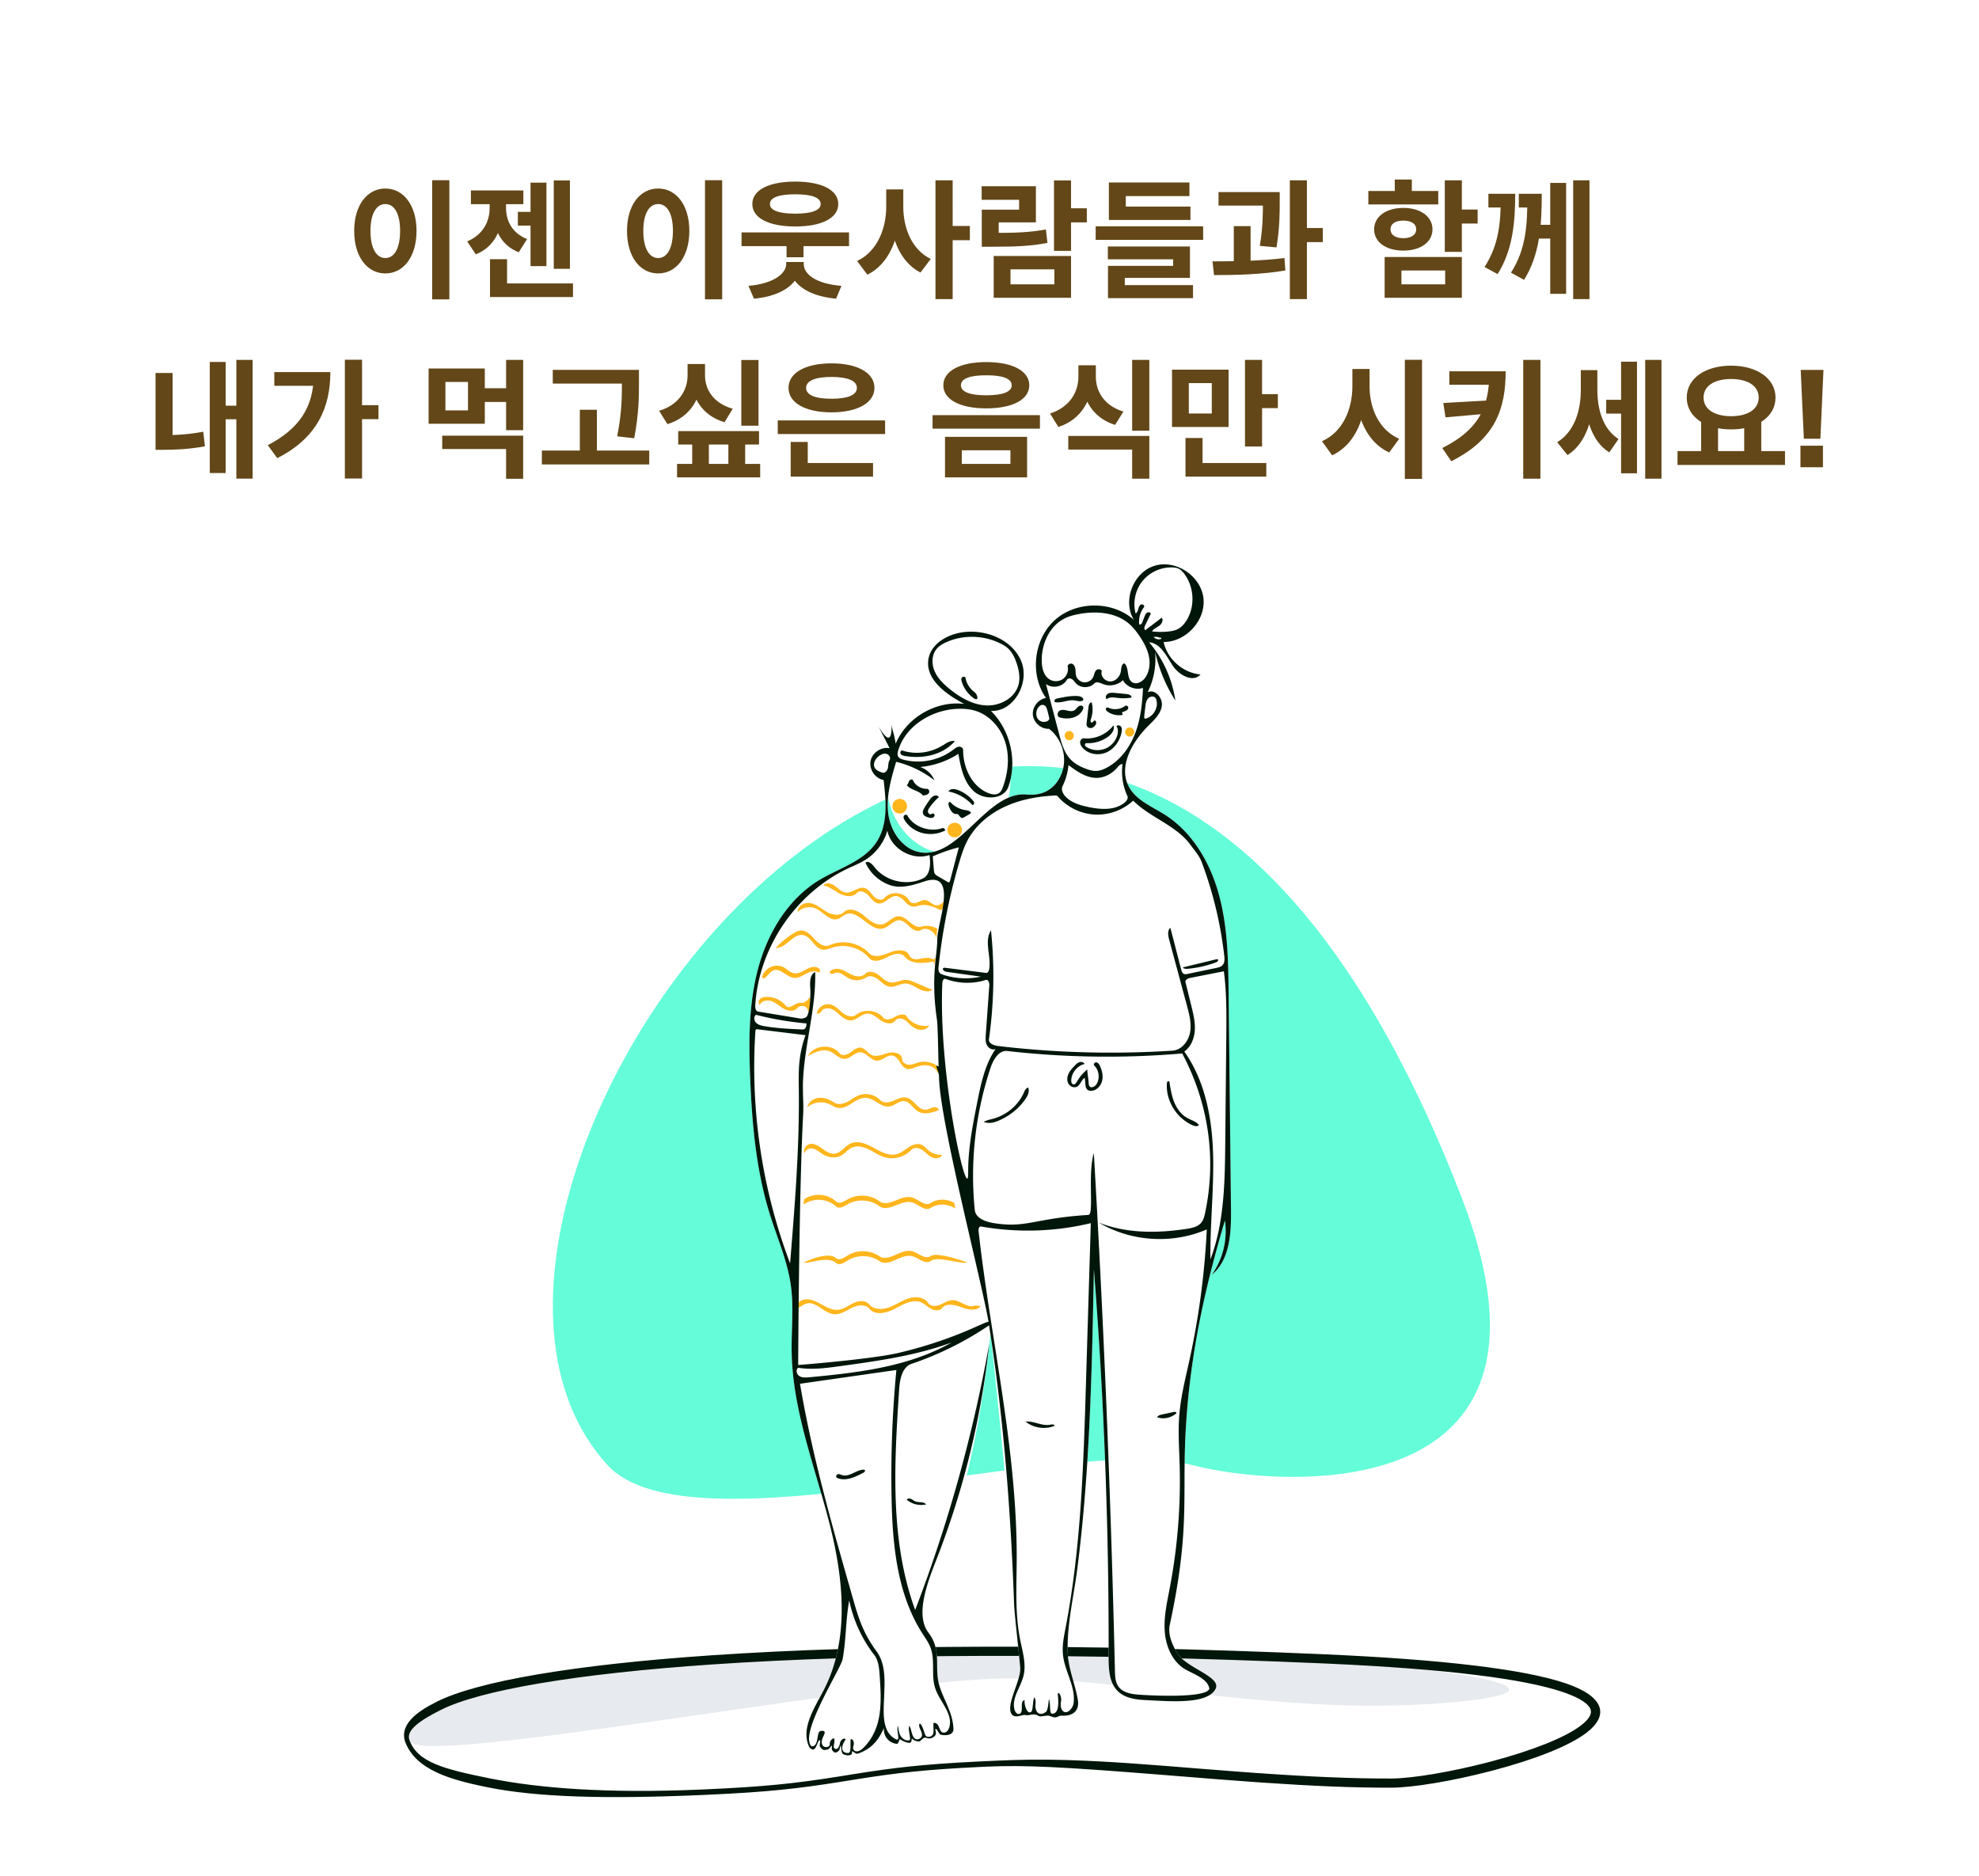<svg width="1080" height="1024" fill="none" xmlns="http://www.w3.org/2000/svg"><path fill="#fff" d="M0 0h1080v1024H0z"/><path fill="#fff" d="M165 274h750v750H165z"/><path fill-rule="evenodd" clip-rule="evenodd" d="M331.661 799.687c45.009 48.945 250.359-17.904 319.494 0 47.1 12.198 212.176 24.495 146.846-145.255-207.237-538.466-608.953-9.828-466.34 145.255Z" fill="#64FCD9"/><ellipse cx="517.538" cy="425.383" rx="33.946" ry="40.38" fill="#fff"/><path fill-rule="evenodd" clip-rule="evenodd" d="M239.503 930.938c-10.447 5.239-19.025 11.534-15.829 19.358 5.57 13.635 23.069 18.663 42.969 22.682 27.84 5.624 66.485 6.33 116.486 4.155 83.583-3.634 74.103-11.633 153.422-15.395 53.983-2.56 147.624 11.655 222.742 11.398 45.958-.158 246.407-55.562-38.146-67.864-284.55-12.301-441.055 5.314-481.644 25.666Z" fill="#fff"/><path fill-rule="evenodd" clip-rule="evenodd" d="M239.503 930.938c-10.447 5.239-19.025 11.534-15.829 19.358 5.57 13.635 237.006-30.293 316.325-34.054 53.983-2.561 136.274 14.954 211.391 14.696 45.959-.157 150.905-9.493-30.243-25.665-181.148-16.173-441.055 5.313-481.644 25.665Z" fill="#E7EAEE"/><path fill-rule="evenodd" clip-rule="evenodd" d="M388.671 903.366c-75.783 5.14-128.205 14.264-150.289 25.338-6.18 3.098-10.698 6.044-13.721 9.221-3.902 4.1-5.221 8.617-3.301 13.317 2.892 7.08 8.719 12.303 17.383 16.274 6.754 3.094 14.775 5.335 26.627 7.755l.778.158c26.608 5.374 63.528 6.531 117.089 4.202l4.432-.199c31.061-1.439 47.391-3.203 71.543-7.059l6.592-1.064c24.247-3.891 39.425-5.56 69.749-7.02l2.539-.119c21.302-.929 40.949.076 95.18 4.38l30.765 2.46c7.009.549 12.957.998 18.955 1.428l6.384.448c27.012 1.854 48.96 2.786 68.879 2.752l1.047-.002c11.834-.041 33.242-3.609 54.063-9.021l1.626-.426c22.67-6.003 41.205-13.242 50.682-20.44 13.006-9.878 9.453-20.078-11.258-27.074-22.418-7.573-66.084-13-133.16-15.9-133.415-5.768-246.015-5.28-332.584.591Zm332.368 4.404 3.97.176c64.384 2.921 106.398 8.234 127.806 15.466l.969.334c8.578 3.011 13.201 6.215 14.236 9.186.84 2.41-.815 5.375-5.371 8.835-8.821 6.699-26.87 13.745-48.957 19.593l-1.585.416c-20.185 5.247-40.935 8.73-52.376 8.856l-.447.004c-21.097.072-44.489-.958-73.865-3.038l-9.555-.696c-6.138-.458-12.686-.97-20.756-1.617l-19.668-1.579c-57.07-4.541-76.611-3.527-99.007-2.465l-4.414.216c-28.365 1.434-43.478 3.139-66.999 6.914l-7.42 1.196c-24.359 3.869-40.794 5.577-73.46 7.02l-1.12.049c-52.654 2.29-89.035-.811-115.095-5.951l-.787-.157c-24.921-5.034-39.504-8.752-43.746-21.077-1.756-5.103 5.413-10.352 17.232-16.278 21.301-10.681 73.245-19.722 148.385-24.818 86.37-5.858 198.788-6.345 332.03-.585Z" fill="#00160A"/><path fill-rule="evenodd" clip-rule="evenodd" d="M488.806 405.88c5.967-14.276 22.038-23.605 37.406-21.714-9.887-5.226-21.349-13.396-19.542-24.426 1.389-8.481 10.481-13.621 19.012-14.715 12.537-1.607 26.693 4.082 31.584 15.727 4.891 11.645-3.833 27.744-16.463 27.249 10.625 10.504 14.481 27.299 9.499 41.379-2.501 7.07-13.327 7.483-18.865 2.423-5.539-5.06-7.13-13.013-8.421-20.4a46.01 46.01 0 0 1-20.856 7.184c3.49 1.174 6.421 3.907 7.834 7.305a55.515 55.515 0 0 0-20.944-10.133c-2.761 9.272-5.552 18.884-4.281 28.474 1.272 9.59 7.766 19.2 17.298 20.897 21.604 3.846 36.399-33.497 58.252-31.492 9 .826 15.803-3.171 19.069-11.591 3.266-8.42.308-18.835-6.899-24.285-4.283.2-8.401-3.359-8.819-7.624-.418-4.264 2.93-8.554 7.171-9.188-9.004-12.827-6.737-32.259 4.978-42.673 11.715-10.414 31.296-10.401 42.998.028-6.408-10.336-.335-25.951 11.296-29.524 11.631-3.574 25.282 5.602 26.644 17.684 1.361 12.081-9.57 23.956-21.738 23.907 2.026 9.35 10.593 16.89 20.131 17.718-4.077 4.711-11.886.271-15.266-4.962-3.379-5.232-6.588-12.035-12.793-12.614 7.623 8.979 12.653 20.132 14.336 31.786a80.765 80.765 0 0 1-11.054-26.734 41.351 41.351 0 0 1-4.043 22.196c3.97-1.908 8.355 3.15 7.716 7.505-.638 4.355-4.141 7.631-7.265 10.734-8.894 8.833-16.617 22.248-10.75 33.321 3.953 7.462 12.592 10.824 19.717 15.364 15.354 9.786 25 26.747 29.664 44.338 4.664 17.59 4.893 36.008 5.093 54.204l1.283 116.839c.142 12.841-.539 27.538-10.504 35.649 6.093-8.449 8.726-19.314 7.178-29.612-10.23 34.588-18.268 69.17-21.067 109.258-2.799 40.088 2.737 56.886-9.035 111.542-1.06 4.921 1.257 10.722 4.185 15.428 5.116 8.221 24.434 12.827 20.745 19.539-4.707 8.564-25.333 6.55-38.34 5.954-5.347-.244-11.092-1.12-14.921-4.859-4.758-4.647-5.027-12.077-5.011-18.725a2622.024 2622.024 0 0 0-8.048-211.515c-1.056 54.501-2.121 109.126-9.014 163.2-1.941 15.233-5.871 31.173-5.258 46.406.333 8.291 4.184 17.176 5.523 25.493 1.063 6.605-3.733 8.875-8.833 8.503-1.351-.099-2.423 1.033-3.811.945-1.151-.073-2.317-.854-3.62-.945-1.394-.099-2.935.49-4.431.372-1.119-.089-1.374-1.016-3.382-1.016-2.009 0-2.608.623-4.615.307-2.008-.316-5.653 2.169-7.479-.578-3.304-4.97 5.216-18.285 4.713-25.22-.504-6.935-3.146-29.037-3.354-34.907-1.799-50.723-12.909-147.495-12.909-147.495s-6.486 76.907-28.387 123.155c-5.433 11.473-12.833 30.351-5.443 40.077 7.39 9.725 3.148 18.35 5.793 28.256 2.113 7.912 7.384 14.682 7.87 24.096.24 4.649-6.617 3.656-7.29 3.179-.674-.476-1.815-3.197-2.386-2.964-.855.349 1.406 2.778-1.291 4.456-2.696 1.678-3.77-.167-5.051.385-1.249.537-1.911 2.212-3.33 1.971-2.875-.487-3.035-1.626-3.336-1.526-.314.105.149 1.884-1.029 2.223-1.177.339-4.589-1.142-5.282-1.816-1.015-.987-.647 2.602-2.007 2.429-5.54-.707-7.437-5.794-6.926-8.817-2.911 6.979-6.939 11.556-14.018 14.087-1.604.574-2.461-1.229-3.275-1.136-.447.05.372 1.469-.965 1.904-1.337.434-1.981.269-3.674-.232-1.693-.502-1.258-4.764-1.672-4.764-.414 0-.393 2.198-1.133 2.818-1.421 1.191-2.236 1.296-3.467-.316-.689-.904.117-2.4-.373-2.502-.333-.07-.96 1.735-2.099 2.006-1.995.473-2.646.655-4.169-1.405-.666-.9.595-3.405-.207-3.631-.803-.225-1.798 3.951-2.836 4.727-1.037.777-1.729.107-2.667-.602-5.187-9.876 2.323-21.235 7.502-31.114 14.644-27.93 10.965-61.836 3.054-92.359-7.911-30.523-19.74-60.569-20.36-92.093-.242-12.279 1.233-24.639-.456-36.804-1.84-13.249-7.344-25.664-11.355-38.425-7.62-24.244-9.861-49.834-10.857-75.226-.785-19.994-.791-40.312 4.457-59.622 5.248-19.311 16.352-37.744 33.518-48.05 10.705-6.427 23.978-10.039 30.892-20.432 6.468-9.722 5.339-22.433 3.962-34.026-4.577-.831-7.973-5.77-7.107-10.337.865-4.567 5.833-7.924 10.397-7.025l-5.934-11.594c1.266 1.839 7.377 12.859 6.993-1.227.483 3.499 1.342 4.56 2.25 10.365Z" fill="#fff"/><path fill-rule="evenodd" clip-rule="evenodd" d="M462.431 654.629c-1.981 1.146-4.547 2.631-6.195 1.078-4.501-4.244-12.004-4.802-17.13-1.374l-.306.211-.243 2.876c5.125-3.853 13.014-3.414 17.679.985 1.479 1.394 3.699.34 5.57-.72l1.049-.599c5.275-2.874 12.216-2.408 17.041 1.18 2.7 2.007 5.947.74 9.309-.571 2.809-1.096 5.697-2.222 8.414-1.497 1.27.339 2.522 1.07 3.749 1.787 2.248 1.314 4.412 2.578 6.446 1.287 4.028-2.555 9.592-2.426 13.497.313l-.353-2.086-.155-.947c-3.869-2.41-9.133-2.424-12.989.023-2.033 1.29-4.198.026-6.446-1.287-1.227-.717-2.479-1.449-3.749-1.788-2.717-.725-5.605.402-8.414 1.498-3.362 1.311-6.609 2.578-9.309.57-4.924-3.661-12.05-4.071-17.362-.999l-.103.06Zm-.038 30.673c-1.936 1.221-4.443 2.804-6.149 1.315-4.661-4.068-17.601 2.39-17.601 2.39.78.35 2.567-.013 4.77-.461 4.151-.843 9.779-1.987 12.935.767 1.531 1.336 3.709.197 5.538-.933l1.025-.639c5.161-3.075 12.114-2.876 17.074.524 2.774 1.903 5.971.512 9.28-.927 2.764-1.203 5.608-2.44 8.35-1.819 1.282.29 2.561.973 3.815 1.642 2.297 1.226 4.508 2.406 6.491 1.039l.276-.185c2.263-1.462 7.263-.552 11.796.273 3.297.601 6.347 1.156 7.915.719 0 0-16.331-6.096-20.091-3.503-1.982 1.368-4.193.188-6.491-1.039-1.253-.669-2.533-1.352-3.815-1.642-2.742-.62-5.585.617-8.35 1.819-3.309 1.44-6.505 2.83-9.28.928-5.061-3.47-12.197-3.606-17.387-.332l-.101.064Zm1.616-110.861c-1.771 1.274-4.552 2.064-5.896.345-4.219-5.394-14.06-4.503-17.24 1.562 3.716-2.057 8.096-4.168 12.027-2.558 1.094.448 2.098 1.169 3.091 1.883 1.655 1.189 3.281 2.357 5.244 2.206 1.46-.113 2.72-.958 3.973-1.798 1.346-.903 2.684-1.801 4.256-1.783 1.745.02 3.165 1.154 4.587 2.289 1.417 1.132 2.834 2.264 4.573 2.292 1.424.023 2.72-.715 4.004-1.446 1.436-.817 2.857-1.626 4.425-1.354 1.871.323 2.995 1.995 4.121 3.669 1.119 1.664 2.239 3.33 4.097 3.673 1.101.203 2.192-.133 3.255-.542l1.054-.416c2.484-.966 5.256-1.502 7.816-.759 2.199.639 4.157 2.42 4.675 4.597a62.193 62.193 0 0 0-.11-1.446l-.065-2.751c-2.819-2.329-6.761-3.233-10.314-2.36-.609.149-1.209.348-1.808.546-1.153.382-2.304.763-3.511.791-1.834.043-3.915-1.156-3.928-2.989l-.007-.197c-.198-3.038-4.494-4.043-7.519-3.251a43.49 43.49 0 0 0-1.952.579c-2.501.784-5.059 1.585-7.328.468-.877-.431-1.618-1.121-2.351-1.805-1.026-.956-2.038-1.899-3.39-2.103-1.66-.251-3.138.703-4.538 1.736l-1.241.922Zm-22.989-21.84c1.207-2.884 1.174-6.071 1.03-8.623 0 0-2.093 3.684-4.877 3.287l-.196-.021c-1.253-.091-2.566.625-3.802 1.3-1.669.911-3.199 1.746-4.256.415-2.594-3.262-6.834-5.144-10.995-4.882-1.182.075-2.433.353-3.253 1.207-.82.854-.959 2.426-.019 3.145.963-2.408 4.327-2.87 6.732-1.896 1.371.555 2.575 1.421 3.78 2.288.909.654 1.82 1.31 2.804 1.833 2.291 1.218 5.509 1.508 7.166-.487l.129-.146c1.294-1.359 3.795-1.333 5.028.1.585.679.814 1.592.729 2.48Zm11.638-36.734c-2.826 1.27-5.947-.966-8.051-3.239l-1.009-1.083c-1.857-1.961-3.96-3.855-6.571-3.714-1.41.076-2.707.764-3.915 1.494a44.706 44.706 0 0 0-9.754 7.963c2.768.235 5.073-1.669 7.357-3.556 2.399-1.981 4.774-3.943 7.638-3.39 2.185.422 3.706 2.197 5.222 3.966 1.558 1.818 3.11 3.63 5.374 3.961 1.501.219 2.972-.29 4.426-.794.353-.123.706-.245 1.058-.356 6.989-2.211 15.201.163 19.929 5.76 2.159 2.556 6.19 1.344 9.244-.2l.84-.434c3.055-1.542 7.099-2.735 9.237-.162l.203.236c3.437 3.842 9.471 3.507 14.711 2.621l.933-.165c.055.314.108.655.16 1.023l.104.771c1.127-3.955.682-4.858-.264-2.763-1.695-1.519-5.005-1.056-7.227-.559l-.204.044c-2.195.445-4.987.27-5.807-1.779-1.5-3.749-6.978-3.226-10.711-1.68l-.482.198c-3.658 1.486-8.2 2.93-10.855.118-5.37-5.688-14.45-7.488-21.586-4.281Zm58.403-4.081c.042-1.259.174-2.757.414-4.46l.06-.413c-2.573-1.606-5.839-2.059-8.753-1.213-2.398.696-4.418-.957-6.488-2.65-1.843-1.507-3.724-3.047-5.947-2.99-1.791.045-3.26 1.119-4.746 2.204-1.2.877-2.412 1.763-3.814 2.122-3.416.874-6.56-1.517-9.355-3.86l-1.114-.938c-3.063-2.576-7.9-4.657-10.745-1.842l-.182.171c-2.399 2.144-6.319 1.382-9.154-.233-.899-.512-1.767-1.096-2.634-1.68-1.939-1.305-3.874-2.607-6.137-3.091-3.274-.699-7.495 1.54-7.054 4.856 2.4-2.54 6.438-3.37 9.647-1.983 1.511.653 2.92 1.745 4.306 2.82 2.524 1.957 4.973 3.855 7.829 2.94.868-.279 1.618-.804 2.371-1.33.636-.445 1.274-.891 1.986-1.189 3.61-1.514 6.972 1.058 10.375 3.661 3.288 2.514 6.614 5.058 10.237 3.975 1.345-.401 2.523-1.286 3.685-2.158 1.591-1.195 3.153-2.368 5.071-2.245 1.96.125 3.469 1.582 4.914 2.977l.281.271.399.378c1.66 1.552 4.166 2.884 6.1 1.689 3.097-1.915 7.277.741 8.448 4.211Zm2.737-15.221c.635-.762 1.231-1.728 1.79-2.899.755-1.581.767-4.303 0-2.697-.931 1.95-3.085 3.5-5.191 3.005-.926-.218-1.717-.787-2.506-1.353-.876-.629-1.749-1.256-2.798-1.394-1.187-.156-2.307.347-3.422.846-.358.161-.715.321-1.073.459-1.475.568-3.515.571-4.237-.834-2.491-4.843-10.238-5.723-13.753-1.561-1.448 1.715-4.325.615-5.848-1.033-.38-.411-.742-.857-1.104-1.304-1.089-1.342-2.184-2.692-3.809-3.139-1.83-.503-3.603.318-5.394 1.148-1.616.748-3.246 1.504-4.946 1.299-1.75-.21-3.137-1.373-4.518-2.532-.465-.391-.93-.781-1.407-1.134-1.896-1.399-4.965-2.077-6.328-.156 2.341.343 4.372 1.603 6.406 2.865.859.533 1.719 1.066 2.602 1.531 2.977 1.566 7.106 2.173 9.345-.336l.134-.14c1.65-1.603 4.59-.287 6.183 1.465.291.319.579.657.869.997 1.341 1.574 2.731 3.205 4.725 3.386 1.788.162 3.325-.92 4.863-2.002 1.528-1.075 3.058-2.152 4.836-2.01 1.821.145 3.162 1.502 4.507 2.861 1.319 1.334 2.642 2.672 4.423 2.87.956.107 1.894-.144 2.833-.395.391-.105.783-.21 1.176-.289 3.66-.734 7.328.773 10.729 2.387l.7.335.213-.246Zm-67.342 31.637c.525.288 1.027.77 1.085 1.404.058.633-.579 1.299-1.105 1.012-2.05-1.119-4.53-.251-6.593.84-.242.128-.485.259-.729.391-1.835.994-3.729 2.018-5.749 1.832-1.749-.161-3.374-1.209-4.963-2.235-2.111-1.363-4.159-2.685-6.354-1.832-1.113.432-1.947 1.352-2.786 2.279-.623.688-1.25 1.379-1.996 1.878-.213.142-.456.273-.704.232-.681-.111-.65-1.201-.355-1.874 1.921-4.373 7.396-6.419 11.406-4.261.699.376 1.354.858 2.007 1.338 1.126.828 2.246 1.651 3.569 1.918 2.141.431 4.23-.701 6.198-1.767l.402-.218c2.084-1.121 4.591-2.077 6.667-.937Zm16.61 5.66c2.989 1.629 6.915 1.433 9.72-.486 1.995-1.366 4.768-.213 6.649 1.3.372.3.74.616 1.109.934 1.497 1.288 3.017 2.596 4.948 2.87 1.573.224 3.092-.292 4.621-.81 1.263-.429 2.533-.86 3.847-.878 2.193-.031 4.165 1.07 6.103 2.152.415.233.829.464 1.244.683 2.346 1.24 5.369 2.09 7.558.598l-9.996-4.206c-1.378-.58-2.796-1.169-4.294-1.23-1.363-.055-2.698.33-4.028.713-1.536.443-3.065.884-4.622.641-1.957-.305-3.5-1.603-5.037-2.896-.506-.426-1.011-.852-1.53-1.24-2.095-1.57-5.386-2.48-7.153-.561-1.581 1.716-4.392 1.659-6.587.818-1.039-.398-2.015-.935-2.99-1.472-1.085-.597-2.17-1.194-3.34-1.599-2.222-.769-5.072-.627-6.471 1.235-.136.607.597 1.098 1.229 1.062.404-.023.781-.174 1.159-.326.212-.086.424-.171.642-.234 1.918-.555 3.669.622 5.407 1.79.604.406 1.205.811 1.812 1.142Zm51.055 96.32c-.804 2.073-3.651 2.383-5.595 1.419-1.138-.564-2.102-1.413-3.068-2.264-.684-.603-1.37-1.206-2.119-1.711-1.807-1.216-4.455-1.711-5.957-.109-3.731 3.979-9.651 5.579-14.781 3.996-1.963-.607-3.767-1.623-5.574-2.64-1.012-.57-2.024-1.14-3.065-1.639-2.902-1.39-6.357-2.204-9.252-.798-1.105.536-2.042 1.355-2.98 2.175-.804.703-1.609 1.407-2.522 1.935-3.095 1.789-7.086 1.267-10.139-.598a27.936 27.936 0 0 1-1.538-1.035c-1.157-.816-2.313-1.631-3.657-1.989-1.932-.515-4.461.471-4.672 2.528-1.358-2.047.827-4.983 3.216-5.175 2.389-.192 4.56 1.315 6.523 2.74 1.964 1.424 4.172 2.897 6.554 2.623 1.994-.23 3.54-1.592 5.108-2.972 1.063-.936 2.135-1.881 3.363-2.486 4.073-2.01 8.857.048 12.834 2.255 3.976 2.208 8.424 4.668 12.762 3.387 1.708-.505 3.189-1.546 4.67-2.587h.001c.573-.402 1.146-.805 1.732-1.177 2.102-1.332 4.736-2.291 6.997-1.275.993.445 1.788 1.217 2.584 1.991.36.35.721.7 1.1 1.02 2.073 1.75 4.813 2.625 7.475 2.386Zm21.08 82.613c-2.32 2.998-7.012 1.973-10.562.639s-8.203-2.428-10.597.511c-1.361 1.67-4.051 1.405-5.935.358-.808-.449-1.551-1.008-2.293-1.566-.987-.743-1.973-1.484-3.107-1.963-4.412-1.865-9.218.726-13.505 3.038l-.421.226-.276.149-.064.034c-4.474 2.396-10.781 3.923-14.015.013-2.21-2.671-6.504-1.996-9.612-.456-.63.313-1.26.653-1.892.995l-.001.001c-2.482 1.343-5.002 2.706-7.756 2.463-2.443-.216-4.646-1.671-6.803-3.095-2.736-1.808-5.398-3.566-8.381-2.679-.937.278-1.782.809-2.622 1.337-1.067.67-2.126 1.336-3.359 1.476.004-3.056 3.346-5.229 6.404-5.175 2.928.051 5.604 1.523 8.179 2.941l.343.188c2.68 1.472 5.617 2.897 8.656 2.548 2.098-.241 3.953-1.292 5.812-2.344.8-.453 1.602-.907 2.423-1.297 2.729-1.294 6.449-1.687 8.378.635 2.512 3.023 7.222 3.082 10.924 1.758 1.748-.626 3.398-1.491 5.046-2.357h.001c1.841-.966 3.681-1.932 5.657-2.562 3.746-1.194 8.513-.776 10.694 2.492 1.337 2.003 4.369 1.859 6.59.926.618-.26 1.227-.564 1.836-.869 1.579-.789 3.157-1.578 4.896-1.589 1.849-.011 3.645.857 5.402 1.706 2.333 1.128 4.595 2.222 6.816 1.174l3.144.344Zm-49.639-108.96c-2.515.441-4.769-.907-7.053-2.272-1.961-1.173-3.944-2.359-6.134-2.437-2.606-.094-4.944 1.381-7.259 2.841-2.549 1.609-5.071 3.199-7.892 2.66-1.122-.215-2.137-.757-3.155-1.3a23.106 23.106 0 0 0-1.532-.772c-3.898-1.728-8.725-1.035-12.001 1.724.628-2.902 3.533-4.886 6.444-5.124 2.91-.238 5.767.957 8.233 2.549 2.1 1.356 4.898.796 7.122-.337.89-.454 1.74-.99 2.588-1.525 1.272-.803 2.542-1.605 3.944-2.125 3.904-1.447 8.595-.357 11.496 2.671 1.765 1.842 4.781 1.349 7.122.38.336-.139.675-.286 1.015-.434 2.03-.88 4.129-1.79 6.237-1.288 1.869.444 3.35 1.913 4.8 3.352 1.766 1.753 3.487 3.462 5.813 3.222.758-.078 1.466-.373 2.176-.668.521-.217 1.044-.434 1.588-.567 1.286-.313 2.978.132 3.255 1.448-3.682 1.403-7.977 2.765-11.361.726-1.062-.639-1.964-1.581-2.856-2.513-1.413-1.475-2.799-2.922-4.745-3.09-1.588-.137-3.005.649-4.439 1.445-1.097.609-2.204 1.224-3.406 1.434Zm-16.726-48.783c1.344-.848 2.688-1.698 4.257-1.824 2.388-.193 4.396 1.3 6.342 2.748h.001c.433.323.864.643 1.295.942 2.365 1.64 6.249 2.478 7.81.128.914-1.377 3.1-1.458 4.624-.709 1.109.545 1.988 1.398 2.866 2.252.329.32.658.639 1 .943 1.429 1.271 3.191 2.309 5.143 2.488 1.951.178 4.086-.672 4.939-2.344-4.622.943-9.758-1.122-12.254-4.927-1.258-1.92-4.372-.996-6.41.178-2.039 1.174-5.037 2.253-6.473.448-3.346-4.206-10.577-4.952-14.8-1.525-2.061 1.672-5.303.559-7.374-1.102-.543-.435-1.066-.909-1.59-1.383-1.472-1.333-2.947-2.668-4.878-3.167-3.393-.875-7.281 1.728-7.542 5.049.954.113 1.955-.384 2.399-1.192.987-1.798 3.689-2.134 5.66-1.346 1.567.627 2.818 1.752 4.061 2.872.32.288.64.576.965.856 1.585 1.361 3.547 2.601 5.68 2.441 1.578-.119 2.929-.972 4.279-1.826Z" fill="#FFB61D"/><path fill-rule="evenodd" clip-rule="evenodd" d="M488.806 405.88c5.967-14.276 22.038-23.605 37.406-21.714-9.887-5.226-21.349-13.396-19.542-24.426 1.389-8.481 10.481-13.621 19.012-14.715 12.537-1.607 26.693 4.082 31.584 15.727 4.891 11.645-3.833 27.744-16.463 27.249 10.625 10.504 14.481 27.299 9.499 41.379-2.501 7.07-13.327 7.483-18.865 2.423-5.539-5.06-7.13-13.013-8.421-20.4a46.01 46.01 0 0 1-20.856 7.184c3.49 1.174 6.421 3.907 7.834 7.305a55.515 55.515 0 0 0-20.944-10.133c-2.761 9.272-5.552 18.884-4.281 28.474 1.272 9.59 7.766 19.2 17.298 20.897 10.987 1.956 20.213-6.742 29.503-15.499 8.976-8.461 18.01-16.978 28.749-15.993 9 .826 15.803-3.171 19.069-11.591 3.266-8.42.308-18.835-6.899-24.285-4.283.2-8.401-3.359-8.819-7.624-.418-4.264 2.93-8.554 7.171-9.188-9.004-12.827-6.737-32.259 4.978-42.673 11.715-10.414 31.296-10.401 42.998.028-6.408-10.336-.335-25.951 11.296-29.524 11.631-3.574 25.282 5.602 26.644 17.684 1.361 12.081-9.57 23.956-21.738 23.907 2.026 9.35 10.593 16.89 20.131 17.718-4.077 4.711-11.886.271-15.266-4.962-.482-.747-.961-1.526-1.446-2.314-2.911-4.734-6.028-9.804-11.347-10.3 7.623 8.979 12.653 20.132 14.336 31.786a80.765 80.765 0 0 1-11.054-26.734 41.351 41.351 0 0 1-4.043 22.196c3.97-1.908 8.355 3.15 7.716 7.505-.607 4.142-3.804 7.307-6.803 10.276l-.462.458c-8.894 8.833-16.617 22.248-10.75 33.321 3.037 5.733 8.84 9.045 14.597 12.332 1.736.991 3.469 1.98 5.12 3.032 15.354 9.786 25 26.747 29.664 44.338 4.664 17.59 4.893 36.008 5.093 54.204l1.283 116.839c.142 12.841-.539 27.538-10.504 35.649 6.093-8.449 8.726-19.314 7.178-29.612-10.23 34.588-18.268 69.17-21.067 109.258-.909 13.015-.939 23.575-.968 33.772-.061 21.213-.117 40.858-8.067 77.77-1.06 4.921 1.257 10.722 4.185 15.428 2.217 3.563 7.102 6.446 11.625 9.117 5.914 3.492 11.21 6.619 9.12 10.422-4.263 7.756-21.582 6.835-34.474 6.151a492.992 492.992 0 0 0-3.866-.197c-5.347-.244-11.092-1.12-14.921-4.859-4.758-4.647-5.027-12.077-5.011-18.725a2622.024 2622.024 0 0 0-8.048-211.515c-1.056 54.501-2.121 109.126-9.014 163.2-.577 4.527-1.33 9.117-2.086 13.733-1.79 10.913-3.603 21.968-3.172 32.673.195 4.87 1.605 9.946 3.006 14.991.985 3.543 1.965 7.071 2.517 10.502 1.063 6.605-3.733 8.875-8.833 8.503-.674-.05-1.279.208-1.889.467-.611.26-1.227.522-1.922.478-.561-.036-1.126-.24-1.708-.45h-.001c-.612-.221-1.243-.448-1.911-.495-.679-.048-1.392.067-2.118.183-.766.124-1.545.249-2.313.189-.458-.037-.771-.213-1.118-.409-.503-.283-1.077-.607-2.264-.607-.853 0-1.451.112-2.011.217-.76.142-1.449.272-2.604.09-.671-.106-1.524.101-2.432.322-1.809.438-3.831.929-5.047-.9-1.874-2.819.057-8.325 1.987-13.828 1.472-4.196 2.944-8.391 2.726-11.392-.215-2.963-.821-8.696-1.46-14.748-.857-8.112-1.775-16.797-1.894-20.159-1.799-50.723-5.722-101.839-13.655-151.97a175.186 175.186 0 0 1-42.214 20.97c-5.249 1.774-6.485 8.501-6.849 14.025-2.667 40.441-5.15 82.262 8.746 120.339a799.724 799.724 0 0 0 40.464-145.411 459.469 459.469 0 0 1-28.788 117.707c-4.963 12.709-11.833 30.351-4.443 40.077 4.644 6.11 4.695 11.787 4.747 17.619.031 3.45.063 6.955 1.046 10.637.805 3.013 2.068 5.861 3.35 8.753 2.084 4.7 4.219 9.514 4.52 15.343.24 4.649-6.617 3.656-7.29 3.179-.285-.201-.653-.803-1.026-1.414-.51-.834-1.03-1.684-1.36-1.55-.304.124-.214.51-.094 1.032.22.948.542 2.342-1.197 3.424-1.671 1.04-2.719.727-3.579.47-.528-.158-.985-.295-1.472-.085-.489.21-.888.595-1.278.971-.605.584-1.188 1.147-2.052 1-2.039-.345-2.712-1.018-3.039-1.345-.134-.134-.21-.21-.297-.181-.107.036-.124.265-.146.565-.043.583-.105 1.435-.883 1.658-1.177.339-4.399-1.025-5.092-1.699-.502-.488-.712.114-.961.827-.254.728-.549 1.572-1.236 1.485-5.54-.707-7.437-5.794-6.926-8.817-2.911 6.979-6.939 11.556-14.018 14.087-.984.352-1.686-.19-2.27-.64-.369-.284-.69-.532-1.005-.496-.164.018-.158.22-.15.489.014.467.033 1.139-.815 1.415-1.337.434-1.981.269-3.674-.232-1.128-.335-1.311-2.337-1.43-3.637-.06-.652-.104-1.127-.242-1.127-.187 0-.286.45-.406 1.001-.145.666-.322 1.478-.727 1.817-1.421 1.191-2.236 1.296-3.467-.316-.384-.504-.304-1.191-.242-1.719.049-.419.086-.738-.131-.783-.129-.027-.302.227-.532.564-.363.534-.869 1.276-1.567 1.442l-.068.016c-1.942.46-2.596.616-4.101-1.421-.331-.447-.186-1.29-.055-2.053.133-.773.251-1.464-.152-1.578-.426-.119-.906 1-1.418 2.193-.453 1.056-.93 2.169-1.418 2.534-.954.714-1.615.205-2.445-.433a15.945 15.945 0 0 0-.222-.169c-4.596-8.752.777-18.667 5.665-27.686l.002-.004.004-.008c.626-1.155 1.244-2.295 1.831-3.416 14.644-27.93 10.965-61.836 3.054-92.359-2.044-7.89-4.351-15.747-6.658-23.607-6.619-22.547-13.242-45.11-13.702-68.486-.085-4.319.042-8.648.17-12.976.234-7.974.469-15.942-.626-23.828-1.307-9.41-4.462-18.398-7.617-27.389-1.288-3.669-2.576-7.338-3.738-11.036-7.62-24.244-9.861-49.834-10.857-75.226-.785-19.994-.791-40.312 4.457-59.622 5.248-19.311 16.352-37.744 33.518-48.05 3.121-1.874 6.461-3.509 9.798-5.142 8.107-3.968 16.196-7.927 21.094-15.29 6.468-9.722 5.339-22.433 3.962-34.026-4.577-.831-7.973-5.77-7.107-10.337.865-4.567 5.833-7.924 10.397-7.025l-5.934-11.594c.12.175.285.434.484.746 1.888 2.966 6.856 10.771 6.509-1.973.22 1.592.517 2.68.862 3.939.413 1.508.893 3.263 1.388 6.426ZM655.54 667.305c1.241-1.488 1.72-3.451 2.121-5.346 6.328-29.918 1.827-60.003-12.488-87.03a481.85 481.85 0 0 1-95.452-1.331c-4.687-.533-7.681 4.77-9.17 9.242-8.274 24.85-11.22 51.457-8.582 77.514.455 4.493 5.852 6.446 10.315 7.16 10.23 1.636 15.881.587 24.261-.968h.003c6.434-1.195 14.478-2.687 27.438-3.492 1.53-.096 1.461-5.332 1.373-12.006-.094-7.121-.209-15.879 1.572-21.779a8051.411 8051.411 0 0 1 11.522 282.668c.068 2.935.196 6.064 1.888 8.464 2.398 3.403 7.052 4.187 11.207 4.475 12.874.893 37.413 1.417 38.418-3.297-.63-4.209-5.422-6.605-9.911-8.849-.898-.449-1.785-.892-2.623-1.343-7.199-3.866-11.021-12.231-11.743-20.365-.645-7.267.77-14.514 2.173-21.697.167-.856.335-1.712.498-2.567a311.541 311.541 0 0 0 5.404-67.603 643.861 643.861 0 0 0-.21-5.885c-.267-6.882-.535-13.766-.003-20.627.661-8.541 2.55-16.92 4.436-25.287l.001-.005.001-.005.001-.004.001-.005c.388-1.719.775-3.437 1.152-5.157a429.36 429.36 0 0 0 9.44-71.217c-18.737 8.146-41.357 6.719-58.921-3.716 15.24 6.005 32.09 5.874 48.277 3.355 2.793-.435 5.793-1.126 7.601-3.297Zm12.571-145.718a214.668 214.668 0 0 0-12.231-50.879c-1.112-2.969-2.836-5.208-4.682-7.606a105.541 105.541 0 0 1-1.572-2.075c-4.39-5.982-10.739-9.888-17.12-13.815-4.988-3.069-9.997-6.151-14.106-10.247-5.64 5.223-13.454 8.025-21.13 7.577-7.677-.448-15.111-4.14-20.103-9.983-.369-.432-1.023-.441-1.59-.41-9.442.51-18.93 2.229-27.487 6.249-8.557 4.02-16.152 10.485-20.433 18.909-1.749 3.442-2.923 7.143-4.022 10.845a317.894 317.894 0 0 0-11.411 57.382c-.121 1.163-.196 2.466.553 3.364.506.606 1.288.895 2.04 1.136a39.825 39.825 0 0 0 20.517.982l-18.85-2.652c-1.121-.157-2.574-1.351-1.669-2.03.295-.222.703-.186 1.07-.14l22.208 2.78c.988.123 1.571-1.075 1.734-2.056.471-2.841.106-5.831-.255-8.785-.54-4.429-1.071-8.779 1.242-12.426a246.379 246.379 0 0 1-1.105 59.456c-.323 2.297 2.682 3.429 4.987 3.702a522.202 522.202 0 0 0 95.165 2.538c4.955-.321 8.703-5.064 9.588-9.945.886-4.882-.414-9.866-1.705-14.657l-9.716-36.074c-.588-2.184-1.031-4.894.676-6.38l5.892 22.746c.243.938.578 1.991 1.456 2.402.642.301 1.395.163 2.091.018l15.468-3.214c1.302-.27 2.694-.59 3.593-1.569 1.217-1.325 1.11-3.356.907-5.143Zm-155.078-18.556c2.432-11.578 5.595-26.637-8.483-22.02l-.246.081c-5.592 1.834-12.2 4.002-18.192 2.099-6.08-1.932-11.239-6.578-13.792-12.42 1.621-1.198 3.626.793 4.855 2.39 5.96 7.741 17.545 10.516 26.371 6.318 4.322-2.057 4.35-8.096 3.722-12.838-9.498 3.205-21.054-3.475-23.008-13.3-1.877 6.533-6.236 12.322-11.999 15.933-2.167 1.358-4.504 2.409-6.84 3.459h-.001v.001h-.002v.001h-.001c-.733.329-1.466.659-2.193.998-28.752 13.396-49.098 43.233-51.055 74.87-.086 1.402.198 3.252 1.585 3.48l21.335 3.508c.255.042.489.089.714.134 1.154.232 2.033.408 3.93-.463 2.266-1.041 2.692-12.073 2.479-15.492-.213-3.42-.44-7.783 2.657-9.253.283 11.067-1.532 22.008-3.348 32.96-1.475 8.892-2.952 17.792-3.307 26.773-.115 2.891-.026 5.791.063 8.688.098 3.189.195 6.376.021 9.544-2.291 41.739-2.708 136.485-2.708 136.485s40.295-3.146 55.101-6.684c21.828-5.217 36.105-11.585 43.31-14.799 3.3-1.473 5.117-2.283 5.496-2.018-1.33-7.745-4.829-22.883-8.885-40.434-7.96-34.435-18.066-78.159-18.149-93.577-.006-1.069-.501-2.507-.909-3.692-.608-1.766-1.023-2.97.666-1.553l-.327-13.777c-.075-3.178-.299-10.142-.533-11.717-2.517-16.932-1.361-27.637-.496-35.654.346-3.204.646-5.979.646-8.55 0-2.231.721-5.667 1.523-9.481Zm52.009 428.354c.357 4.299 3.298 4.903 5.799 2.829.826-.684 1.129-3.125 1.435-5.595.056-.45.112-.902.171-1.344.461 1.076.529 2.687.592 4.181.084 2.013.159 3.814 1.175 3.814 4.039 0 3.395-7.033 3.091-10.359l-.055-.609c.829-1.205 2.17 2.024 1.829 3.891-.341 1.868-.385 4.266.962 5.605 2.144 2.132 5.459-1.312 5.858-4.308.695-5.232-1.071-10.25-2.851-15.309-1.256-3.568-2.52-7.157-2.932-10.857-.537-4.828.395-9.676 1.315-14.455l.003-.017.135-.702c8.341-43.534 9.707-88.06 11.049-132.365l2.673-88.24a147.196 147.196 0 0 1-59.9 1.824c-1.106-.195-1.478 1.426-1.354 2.541 2.307 20.633 5.529 41.192 8.749 61.742 6.115 39.021 12.226 78.012 12.058 117.432-.011 2.7-.052 5.404-.092 8.111-.181 12.031-.362 24.094 2.011 35.857.219 1.087.46 2.178.701 3.274 1.201 5.445 2.42 10.971 1.08 16.318-.543 2.162-1.494 4.282-2.439 6.388-1.81 4.032-3.595 8.01-2.429 12.117.335 1.176 1.251 2.472 2.457 2.264 1.485-.256 1.491-2.071 1.497-3.852.006-1.792.012-3.55 1.526-3.648-.264 2.668 1.265 7.112 3.007 6.58 1.109 0 1.311-2 1.526-4.144.15-1.491.307-3.051.781-4.056.871 1.405.728 2.822.618 3.918-.046.454-.086.854-.046 1.174Zm-36.67-291.44c-.106-12.823 2.395-25.507 4.886-38.086 2.025-10.224 4.177-20.76 10.059-29.367-1.755.826-3.919-.444-4.761-2.19-.841-1.746-.72-3.782-.581-5.715l1.923-26.679c.104-1.443-.546-3.539-1.925-3.1-7.115 2.263-14.991 2.055-21.976-.581-1.046-.395-1.685 1.147-1.734 2.263-2.277 51.607 14.269 122.905 14.109 103.455ZM501.773 940.73c1.028-.143 1.805 2.194 2.451 4.14.315.948.599 1.803.867 2.232.859 1.381 3.201.854 4.026-.548.437-.742.366-2.466.306-3.924-.053-1.295-.098-2.38.23-2.38 1.835 0 2.425 1.468 2.987 2.867.557 1.384 1.086 2.7 2.767 2.459 1.374-.198 2.26-1.577 2.648-2.908 1.402-4.821-1.223-9.254-3.902-13.78-1.449-2.447-2.913-4.92-3.766-7.496-1.142-3.449-1.161-7.127-1.179-10.801-.02-3.869-.039-7.733-1.372-11.321-.853-2.299-2.207-4.363-3.556-6.42-.276-.421-.552-.842-.823-1.264-13.898-21.628-16.403-48.501-16.901-74.199a611.972 611.972 0 0 1 2.626-69.711l-8.709 1.246-43.892 6.278c6.695 39.648 17.781 78.405 28.844 117.064 1.414 4.94 2.833 9.893 4.802 14.64a67.364 67.364 0 0 0 8.111 14.301c4.91 6.617 4.54 15.541 4.196 23.831l-.001.007v.006l-.024.595-.019.45-.015.359-.011.264-.024.564-.022.474c-.367 8.24-.79 17.74 6.388 21.384 1.767.897 1.524-.75 1.223-2.789-.233-1.579-.501-3.394.102-4.447.196 1.9.414 3.869 1.397 5.507.983 1.638 2.963 2.845 4.799 2.314.517-.282.302-1.542.045-3.056-.276-1.623-.602-3.537-.127-4.847.574.937.825 1.915 1.087 2.934.279 1.089.57 2.225 1.28 3.409 1.228 2.049 4.325.894 4.531-1.004.116-1.066-.332-2.056-.771-3.028-.511-1.129-1.011-2.233-.599-3.402Zm-70.601-251.269c2.561-31.295 5.124-62.645 4.77-94.042l-.021-1.716v-.002c-.062-4.768-.123-9.542.369-14.282a61.453 61.453 0 0 1 3.313-14.485l-26.089-3.177c-.361-.044-.78-.068-1.032.194-.19.197-.218.495-.236.768-2.823 42.949 3.678 86.487 18.926 126.742Zm215.78-153.42 3.18 12.847c1.08 4.363 2.169 8.807 1.914 13.295-.256 4.489-2.063 9.11-5.734 11.708 11.229 15.842 15.067 35.816 15.685 55.218.328 10.319-.171 20.634-.67 30.951v.007c-.439 9.081-.879 18.162-.754 27.248 7.574-20.116 7.876-42.124 8.086-63.615l.567-57.997c.116-11.892.23-23.832-1.329-35.623l-18.271 3.609c-1.311.259-2.995 1.056-2.674 2.352Zm-66.034-198.484c-8.3 4.184-12.605 14.037-12.412 23.324.081 3.875 1.176 8.243 4.585 10.093 2.193 1.19 5.068.988 7.073-.497 2.005-1.484 3.035-4.174 2.534-6.617-.239-1.159 1.337-2.042 2.422-1.566 1.084.476 1.608 1.728 1.762 2.902.06.452.08.909.101 1.367.033.729.066 1.458.256 2.16.525 1.938 2.33 3.461 4.331 3.653 2 .192 4.062-.959 4.947-2.762.229-.466.387-.971.545-1.473.269-.857.535-1.707 1.145-2.348.967-1.017 3.305-.53 2.996.839-.632 2.8 2.322 5.56 5.177 5.246 2.855-.314 5.051-3.039 5.372-5.89l.013-.124.011-.093c.171-1.561.392-3.57 1.91-3.705 1.265 1.26 1.555 3.147 1.841 5.007.32 2.079.634 4.124 2.297 5.226 2.359 1.564 5.613-.202 7.217-2.533 2.291-3.328 2.745-7.677 1.925-11.632-.819-3.955-2.801-7.576-5.058-10.927-1.699-2.524-3.587-4.951-5.909-6.916-7.23-6.116-17.671-6.911-26.992-5.222-2.785.505-5.561 1.214-8.089 2.488Zm-117.467 535.89c-.995 5.324-1.404 10.689-1.812 16.055-.409 5.366-.818 10.732-1.813 16.055-.282 1.51-2.44 5.626-5.183 10.856-5.5 10.486-13.35 25.452-13.132 32.87.04 1.338.647 3.977 1.781 3.813 2.132-.309 2.529-2.663 2.898-4.854.045-.267.089-.532.136-.791.435-2.376.795-3.1 3.188-2.749.732.23.732 1.155-.094 2.749-.827 1.595-1.435 3.602-.466 5.115.97 1.512 4.028 1.109 3.878-.681-.12-1.429.899-2.87 2.287-3.235.466.815.266 1.916.079 2.95-.232 1.279-.445 2.454.647 2.851 1.496.544 2.302-1.676 2.58-3.242.279-1.567 2.4-3.25 3.075-1.809-1.789 2.173-3.64 7.311 1.31 7.311 1.376 0 1.356-2.244 1.336-4.487-.01-1.122-.02-2.244.144-3.085 1.323-.083 1.86 1.725 1.624 3.028-.056.31-.128.58-.192.827-.209.79-.351 1.332.28 2.12 1.176 1.466 3.546.371 4.897-.936 5.219-5.053 8.009-11.311 9.077-18.494 1.068-7.183.558-14.496.046-21.74-.266-3.765-.62-7.773-2.929-10.762a72.796 72.796 0 0 1-13.642-29.735Zm133.74-500.442c-2.591 2.68-7.448 2.652-10.007-.058a14.704 14.704 0 0 1-.677-.792c-.45-.554-.899-1.106-1.495-1.491-.886-.571-2.285-.575-2.797.347-2.14 3.853-7.952 5.011-11.408 2.275l7.168 27.292c1.335 5.08 2.809 10.412 6.513 14.14 2.338 2.352 5.394 3.868 8.518 4.985 1.68.6 3.433 1.103 5.216 1.052 1.997-.056 3.913-.803 5.679-1.735 7.407-3.91 12.677-11.12 15.648-18.945 2.972-7.825 3.853-16.28 4.207-24.642-4.02 1.369-8.89-.494-10.966-4.196-2.772 2.677-7.148 3.547-10.735 2.135a35.453 35.453 0 0 1-.413-.165c-1.539-.619-3.345-1.346-4.451-.202Zm-48.589 32.096c-2.457-7.916-8.571-14.892-16.525-17.244-2.871-.85-5.895-1.095-8.889-1.029-14.3.317-28.946 9.073-33.018 22.773-.325 1.092-.566 2.335.008 3.319.552.948 1.69 1.362 2.75 1.649 9.268 2.507 19.658.45 27.27-5.398l.092-.071.104-.08.002-.002c.837-.647 1.704-1.317 2.743-1.476 1.121-.172 2.468.565 2.462 1.698-.051 9.721 4.824 20.127 13.896 23.638 1.891.732 4.195 1.09 5.817-.125 1.038-.777 1.574-2.04 2.017-3.258 2.835-7.788 3.727-16.478 1.271-24.394Zm-38.498-38.662c1.733 3.915 4.923 6.992 8.258 9.679 5.804 4.676 12.648 8.612 20.099 8.879 7.451.267 15.439-4.085 17.358-11.284.999-3.747.295-7.746-.899-11.436-1.247-3.852-3.207-7.74-6.673-9.836-9.354-5.655-21.471-6.467-31.496-2.11-2.138.929-4.235 2.12-5.696 3.936-2.684 3.336-2.683 8.257-.951 12.172Zm138.01-28.821c4.157-7.656 3.36-17.724-1.95-24.631-.768-.999-1.644-1.953-2.763-2.531-1.095-.566-2.352-.734-3.583-.78-6.224-.23-12.486 2.637-16.376 7.496-3.889 4.86-5.31 11.595-3.716 17.61.888-.419 1.225-1.484 1.474-2.433.249-.949.598-2.013 1.492-2.418.894-.404 2.197.661 1.6 1.439a13.109 13.109 0 0 0-2.613 9.233c.331.713 1.358-.087 1.643-.82l1.276-3.287c.3-.774.637-1.595 1.325-2.058.688-.464 1.832-.331 2.11.45l-3.163 6.536c-.408.843-.633 2.164.261 2.446l8.822-6.738c1.127 1.278.091 3.337-1.281 4.348-.421.31-.877.585-1.333.86-1.03.621-2.056 1.24-2.66 2.254 2.994.356 6.028.37 9.026.043 1.6-.175 3.212-.454 4.673-1.129 2.532-1.169 4.406-3.44 5.736-5.89Zm-66.571 97.168c3.218 3.324 7.914 4.709 12.443 5.659 6.717 1.411 14.425 1.93 19.743-2.405 1.091-.889 2.105-2.328 1.514-3.604a31.632 31.632 0 0 1-2.638-17.387c-1.106-.187-1.992.84-2.712 1.698-2.724 3.251-6.696 5.584-10.935 5.773-5.889.261-11.13-3.437-15.85-6.966a32.593 32.593 0 0 1-3.231 11.483c-.943 1.91.185 4.219 1.666 5.749ZM436.239 751.002c1.526.963 3.474.831 5.272.664 26.8-2.497 54.424-5.702 77.822-18.994-19.579 7.227-40.449 10.109-61.127 12.945-7.503 1.029-15.139 2.057-22.616.852-1.476 1.039-.878 3.569.649 4.533Zm72.8-283.642.614 7.514c.051.635.11 1.294.425 1.849.382.674 1.082 1.095 1.752 1.485l5.264 3.068c.253.148.546.301.825.212.335-.107.471-.498.56-.838l4.787-18.214a92.038 92.038 0 0 0-14.227 4.924Zm-71.574 94.455c.447.019.909.034 1.323-.134 1.12-.456 1.32-1.927 1.35-3.135a172.593 172.593 0 0 1-27.583-4.713c-1.337.979-1.082 3.2.09 4.372 1.172 1.171 2.899 1.555 4.532 1.837 6.694 1.156 13.501 1.49 20.288 1.773Zm44.045-140.132c1.41.491 2.73-1.063 3.037-2.523.101-.483.151-.982.201-1.481.101-1.009.201-2.013.729-2.861.781-1.254-.297-3.028-1.731-3.387-1.434-.36-2.935.311-4.113 1.203-1.934 1.463-3.415 4.12-2.301 6.273.788 1.524 2.558 2.212 4.178 2.776Zm149.62-39.482c-.127-.498-.308-.997-.649-1.381-1.007-1.133-3.006-.72-3.992.432-.987 1.152-1.231 2.745-1.42 4.25a217.614 217.614 0 0 0-.636 5.641c-.049.493.14 1.211.622 1.096 4.236-1.011 7.147-5.821 6.075-10.038Zm-59.44 11.286c.315-.178.616-.411.777-.735.248-.5.115-1.096-.022-1.637l-.817-3.205c-.321-1.262-.814-2.716-2.054-3.119-1.384-.45-2.784.754-3.422 2.062-.943 1.933-.856 4.494.68 6 1.251 1.226 3.334 1.498 4.858.634Zm61.341-45.391a5.147 5.147 0 0 0-3.455-.409c.965 1.08 2.598 1.508 3.97 1.04.392-.21-.008-.959-.402-.751l-.113.12Zm12.492 179.872 18.063-4.385c.313-.076.669-.147.943.007.712.402-.145 1.326-.921 1.617a59.16 59.16 0 0 1-15.466 3.516c-.977.088-2.198.036-2.619-.755ZM494.849 428.42c.553-.303.759-.879.966-1.458a6.49 6.49 0 0 1 .291-.718c.386-.759 1.77-1.242 2.097-.46 1.168 2.791 4.355 4.772 7.634 4.746 1.176-.009 1.653 1.585.943 2.438-.71.854-1.997 1.084-3.168 1.178-.982-1.387-2.675-2.113-4.367-2.838-1.715-.734-3.427-1.467-4.396-2.888Zm30.066 17.977c-.578-.088-.969-.609-1.35-1.118-.423-.565-.835-1.115-1.48-1.039-2.256.266-3.638-2.369-4.351-4.543-.286-.869-.008-2.336.836-1.998a14.07 14.07 0 0 0 8.307 4.425c1.226.178 2.801.472 3.012 1.701l-3.629 2.146c-.414.245-.871.499-1.345.426Zm-10.554 5.54c-7.046 2.454-15.859-.709-19.193-6.889-.37-.686-1.651-.397-1.956.316-.304.713.047 1.511.45 2.181 2.061 3.43 5.679 6.049 9.804 7.098 4.125 1.049 8.704.514 12.407-1.45-.228-.671-.794-1.506-1.512-1.256Zm-6.878-15.578c.606-.807 1.278-1.625 2.206-2.018.927-.393 2.178-.204 2.68.671a35.051 35.051 0 0 0-4.982 5.555c-.553.768-1.1 1.661-.95 2.597.151.935 1.406 1.653 2.075.984.5-.499 1.476.022 1.517.729.041.707-.596 1.31-1.284 1.47-.687.16-1.404-.015-2.083-.209-1.196-.343-2.523-.887-2.931-2.065-.375-1.081.185-2.245.764-3.23a47.322 47.322 0 0 1 2.988-4.484Zm80.926-56.462c1.425.113 3.273 1.065 2.692 2.271-1.007.783-2.392.519-3.75.261a18.692 18.692 0 0 0-1.193-.201c-1.651-.205-3.306.162-4.954.527-1.819.404-3.632.806-5.427.436-.486-.308-.407-1.043.004-1.434.411-.39 1.021-.527 1.597-.646 3.628-.751 7.326-1.506 11.031-1.214Zm21.611.998c2.462.303 4.978.243 7.419-.178.374-1.144-1.373-1.817-2.68-1.943l-6.134-.593c-1.325-.128-2.753-.238-3.907.366s-1.726 2.23-.735 3.038c1.391-1.277 3.639-.992 5.638-.74l.399.05Zm2.77 8.976c-.085.256-.422.346-.71.383-2.635.347-5.41-.311-7.537-1.788-.506-.353-1.011-.808-1.066-1.391-.054-.583.628-1.203 1.189-.929 2.937 1.434 6.793 1.067 9.351-.888.607-.464 1.631.099 1.714.823.082.723-.492 1.386-1.166 1.764-.403.226-.845.381-1.288.535-.297.104-.594.208-.88.334-.122.412.038.883.393 1.157Zm-8.155 12.256c2.038-1.468 3.901-3.941 3.02-6.278-3.654 4.904-10.01 7.7-16.138 7.1-1.047-.102-1.955.907-2.048 1.944-.093 1.038.427 2.037 1.07 2.862 2.969 3.816 8.774 4.849 13.223 2.899 4.45-1.95 7.469-6.424 8.34-11.162.179-.969.256-2.045-.296-2.864-.552-.82-1.965-1.08-2.507-.254.947 1.348.917 3.159.492 4.745-.885 3.295-3.385 6.125-6.567 7.432-3.181 1.307-6.972 1.061-9.955-.645-.478-.274-.967-.622-1.133-1.143-.166-.522.19-1.217.742-1.188 4.162.219 8.388-1.02 11.757-3.448Zm-13.689-14.896c-2.128 4.631-8.167 5.762-12.827 4.214-1.337-.445-1.141-2.749.053-3.522 1.195-.774 2.725-.489 4.094-.17 1.37.32 2.891.626 4.103-.117.475-.291.852-.717 1.229-1.144.323-.365.646-.731 1.033-1.014.838-.613 2.316-.542 2.55.504.095.421-.056.859-.235 1.249Zm3.072-1.373-.989 8.463c-.075.643-.144 1.324.134 1.911.422.892 1.585 1.29 2.56 1.054.974-.235 1.751-.981 2.254-1.832.513-.868.186-2.505-.778-2.168-.258.09-.442.315-.623.536-.218.265-.43.525-.759.536-.763.025-.751-1.118-.497-1.824a15.918 15.918 0 0 0 .463-9.196c-1.149-.04-1.635 1.401-1.765 2.52Zm-71.47 45.218a20.308 20.308 0 0 1 8.488 5.916c.264.311.526.65.592 1.051.096.592-.329 1.223-.918 1.359-3.381-3.814-8.061-6.47-13.085-7.426.772-1.66 3.196-1.531 4.923-.9Zm-20.544 388.747c-.899-.075-1.821-.153-2.584-.471-.412-.173-.774-.418-1.136-.663-.347-.234-.693-.468-1.083-.639-.799-.35-1.986-.299-2.352.408 2.642 2.39 6.81 3.424 10.512 2.61-.608-1.014-1.956-1.127-3.357-1.245Zm131.93-47.809 6.649-1.435c.576-.124 1.402-.024 1.436.7-3.017 2.59-6.974 3.423-10.512 2.214.478-.991 1.509-1.281 2.427-1.479Zm-93.232-161.127c-1.331.325-2.672.653-3.804 1.366 2.535 1.198 5.615.407 8.197-.7 5.805-2.491 10.838-6.523 14.351-11.497 1.361-1.927 2.53-4.302 1.705-6.476-1.32.242-1.937 1.622-2.439 2.786-2.958 6.857-9.466 12.296-17.104 14.294-.3.079-.603.153-.906.227Zm113.581 3.045c-.693 1.009-2.275.71-3.407.212-8.779-3.866-14.639-13.334-14.076-22.744.025-.416.08-.872.39-1.156.311-.285.952-.204 1.016.207.576 3.714 1.162 7.464 2.565 10.96 1.402 3.497 3.712 6.768 7.029 8.654.687.39 1.419.725 2.149 1.059 1.616.738 3.226 1.474 4.334 2.808Zm-88.216 162.826c-2.119-.569-4.25-1.141-6.393-.92 4.215 3.499 10.603 4.452 15.751 2.348.188-.825-1.221-.896-2.087-.691-2.408.569-4.832-.082-7.271-.737ZM585.715 591.8c.854.181 1.532-.684 1.973-1.437 1.85-3.153 3.057-4.302 5.473-6.6l.16-.152c.128 1.751.265 2.773.402 3.795a55.56 55.56 0 0 1 .402 3.795c.042.568.096 1.172.446 1.621.975 1.255 3.038.177 3.867-1.178 1.924-3.143 1.353-7.591-1.303-10.146-.682-.656.325-1.888 1.253-1.705.929.182 1.498 1.105 1.894 1.964 1.151 2.494 1.82 5.323 1.21 8.001-.61 2.678-2.723 5.125-5.443 5.525-.96.141-2.028-.006-2.728-.677-.768-.737-.911-1.893-1.009-2.952l-.319-3.45c-.903.549-1.482 1.475-2.057 2.396-.631 1.011-1.258 2.016-2.308 2.51-1.655.777-3.769-.199-4.626-1.813-.856-1.614-.641-3.629.131-5.285.771-1.656 2.034-3.026 3.293-4.35.761-.801 1.573-1.626 2.624-1.967 1.052-.342 2.407-.019 2.862.988-4.043.951-7.2 4.834-7.301 8.984-.022.871.251 1.952 1.104 2.133ZM456.456 806.273c.163.229.418.344.665.439 4.646 1.774 9.651-.628 14.089-2.982.505-.268 1.102-.889.764-1.39-.173-.256-.502-.282-.787-.266-1.721.093-3.386.865-5.03 1.627-2.237 1.037-4.435 2.056-6.688 1.329a11.048 11.048 0 0 1-.515-.187c-.525-.201-1.053-.403-1.594-.315-.718.117-1.357 1.108-.904 1.745Z" fill="#00160A"/><path fill-rule="evenodd" clip-rule="evenodd" d="M526.905 369.913c.476 3.013 2.248 5.851 4.876 7.81 1.086.809 1.691 2.098 1.572 3.35.282.607-1.007.653-1.593.251-3.429-2.349-5.923-5.749-6.954-9.478-.197-.712-.32-1.531.17-2.122.491-.59 1.814-.537 1.929.189ZM514.291 406.904c2.14-1.319 4.441-3.013 6.839-2.421-6.829 7.755-17.734 9.791-27.477 8.068-.811-.144-1.711-.375-2.153-1.13-.441-.755.124-2.072.912-1.816 7.228 2.341 15.317 1.343 21.879-2.701Z" fill="#00160A"/><circle cx="491" cy="440" r="4" fill="#FFB61D"/><circle cx="521" cy="453" r="4" fill="#FFB61D"/><circle cx="583.5" cy="401.5" r="2.5" fill="#FFB61D"/><circle cx="616.5" cy="399.5" r="2.5" fill="#FFB61D"/><path d="M235.849 98.34v65.03h9.38V98.34h-9.38Zm-25.55 4.55c-9.8 0-17.01 8.96-17.01 23.1 0 14.28 7.21 23.24 17.01 23.24s17.01-8.96 17.01-23.24c0-14.14-7.21-23.1-17.01-23.1Zm0 8.47c4.83 0 8.05 5.11 8.05 14.63 0 9.66-3.22 14.84-8.05 14.84s-8.12-5.18-8.12-14.84c0-9.52 3.29-14.63 8.12-14.63Zm91.904-12.88v48.23h8.82V98.48h-8.82Zm-19.6 17.15v7.49h10.15v-7.49h-10.15Zm6.93-15.96v45.57h8.68V99.67h-8.68Zm-22.12 55.02v7.42h45.29v-7.42h-45.29Zm0-13.23v18.13h9.31v-18.13h-9.31Zm-.21-31.92v4.06c0 7.21-3.57 14.56-12.25 18.13l4.69 7.07c10.5-4.06 14.77-14.28 14.77-25.2v-4.06h-7.21Zm1.75 0v4.06c0 10.57 3.99 20.16 14.14 24.08l4.55-7.21c-8.12-3.22-11.48-9.94-11.48-16.87v-4.06h-7.21Zm-11.97-5.6v7.49h28.63v-7.49h-28.63Zm127.752-5.6v65.03h9.38V98.34h-9.38Zm-25.55 4.55c-9.8 0-17.01 8.96-17.01 23.1 0 14.28 7.21 23.24 17.01 23.24s17.01-8.96 17.01-23.24c0-14.14-7.21-23.1-17.01-23.1Zm0 8.47c4.83 0 8.05 5.11 8.05 14.63 0 9.66-3.22 14.84-8.05 14.84s-8.12-5.18-8.12-14.84c0-9.52 3.29-14.63 8.12-14.63Zm45.495 15.47v7.49h58.66v-7.49h-58.66Zm24.57 3.29v10.29h9.24v-10.29h-9.24Zm-.21 12.88v1.12c0 4.97-6.44 10.64-20.58 11.9l3.01 7c16.66-1.54 25.48-9.45 25.48-18.9V143h-7.91Zm1.68 0v1.12c0 9.87 8.96 17.36 25.55 18.9l2.94-7c-14.35-1.19-20.58-6.58-20.58-11.9V143h-7.91Zm3.29-43.89c-14.35 0-23.45 4.55-23.45 12.25s9.1 12.25 23.45 12.25 23.45-4.55 23.45-12.25-9.1-12.25-23.45-12.25Zm0 6.93c8.89 0 13.86 1.75 13.86 5.32 0 3.43-4.97 5.25-13.86 5.25-8.96 0-13.86-1.82-13.86-5.25 0-3.57 4.9-5.32 13.86-5.32Zm49.624-2.66v9.45c0 12.04-4.97 24.5-15.89 29.61l5.6 7.49c12.25-6.02 17.85-21.07 17.85-37.1v-9.45h-7.56Zm1.89 0v9.45c0 15.54 5.11 29.96 16.8 35.91l5.6-7.42c-10.36-5.04-14.98-16.87-14.98-28.49v-9.45h-7.42Zm24.99-4.97v64.82h9.38V98.41h-9.38Zm7.28 24.92v7.77h11.48v-7.77h-11.48Zm57.395-24.85v38.43h9.31V98.48h-9.31Zm6.65 15.19v7.7h11.27v-7.7h-11.27Zm-39.55 26.04v22.82h42.21v-22.82h-42.21Zm33.11 7.28v8.19h-23.94v-8.19h23.94Zm-39.62-19.88v7.56h5.46c13.09 0 21.28-.35 30.38-2.1l-.84-7.35c-8.96 1.68-16.8 1.89-29.54 1.89h-5.46Zm-.07-25.48v7.42h20.44v5.39h-20.37v16.8h9.24v-9.87h20.3v-19.74h-29.61Zm62.224 21.91v7.35h58.66v-7.35h-58.66Zm7.21-10.78v7.28h44.52v-7.28h-44.52Zm0-13.16v19.46h9.24v-12.04h34.72V99.6h-43.96Zm-.56 34.93v7h35.63v3.57h-35.56v12.18h9.17v-5.6h35.56v-17.15h-44.8Zm.07 21.07v7.14h46.41v-7.14h-46.41Zm60.335-50.75v7.35h27.93v-7.35h-27.93Zm8.33 18.55v21.98h9.17V123.4h-9.17Zm15.89-18.55v5.25c0 6.23 0 13.72-1.68 24.08l9.1.84c1.75-10.78 1.75-18.62 1.75-24.92v-5.25h-9.17Zm14.7-6.44v64.82h9.31V98.41h-9.31Zm6.58 26.04v7.7h11.41v-7.7h-11.41Zm-47.95 25.69c11.27 0 25.83-.28 38.92-2.52l-.49-6.79c-12.74 1.61-27.86 1.82-39.27 1.82l.84 7.49ZM788.47 98.41v39.06h9.31V98.41h-9.31Zm6.72 15.96V122h11.2v-7.63h-11.2Zm-39.55 25.9v22.26h42.14v-22.26h-42.14Zm33.04 7.35v7.56h-23.87v-7.56h23.87Zm-41.93-43.4v7.35h38.15v-7.35h-38.15Zm19.11 9.24c-9.45 0-15.96 4.76-15.96 11.69 0 7 6.51 11.62 15.96 11.62 9.38 0 15.89-4.62 15.89-11.62 0-6.93-6.51-11.69-15.89-11.69Zm0 6.93c4.13 0 7 1.61 7 4.76 0 3.15-2.87 4.83-7 4.83-4.2 0-7-1.68-7-4.83 0-3.15 2.8-4.76 7-4.76Zm-4.69-22.4v10.22h9.31V97.99h-9.31Zm57.885 7.77v.77c0 16.03-1.33 27.3-8.89 39.2l7.14 3.85c8.05-12.88 9.59-27.37 9.59-43.82h-7.84Zm-6.79 0v7.49h11.76v-7.49h-11.76Zm21.28 0v.84c0 16.17-.7 29.33-8.96 42.21l7.14 3.92c8.68-13.86 9.66-30.03 9.66-46.97h-7.84Zm-4.69 0v7.49h9.94v-7.49h-9.94Zm29.68-7.35v64.82h8.89V98.41h-8.89Zm-20.3 24.29v7.49h9.17v-7.49h-9.17Zm7.77-22.89v60.55h8.68V99.81h-8.68Zm-717.02 96.6v64.82h8.89v-64.82h-8.89Zm-8.47 24.99v7.42h10.78v-7.42h-10.78Zm-6.02-23.87v60.62h8.68v-60.62h-8.68Zm-29.61 6.02V241h9.31v-37.45h-9.31Zm0 33.95v7.98h4.48c6.58 0 14-.35 22.47-1.89l-.91-7.98c-8.05 1.54-15.33 1.89-21.56 1.89h-4.48ZM188.2 196.34v64.82h9.38v-64.82h-9.38Zm6.93 24.78v7.63h11.41v-7.63h-11.41Zm-23.94-18.06v1.61c0 17.57-8.05 29.47-25.06 38.29l5.18 7.07c21.56-10.85 28.98-27.51 28.98-46.97h-9.1Zm-21.49 0v7.49h26.25v-7.49H149.7Zm91.632 34.72v7.28h34.86v16.24h9.31v-23.52h-44.17Zm34.86-41.37v38.36h9.31v-38.36h-9.31Zm-13.23 15.47v7.49h15.54v-7.49h-15.54Zm-29.05-10.78v30.17h30.66V201.1h-30.66Zm21.49 7.35v15.54h-12.32v-15.54h12.32Zm46.265-6.58v7.49h41.09v-7.49h-41.09Zm-5.95 44.03v7.56h58.59v-7.56h-58.59Zm20.72-22.26v25.97h9.31v-25.97h-9.31Zm22.96-21.77v6.23c0 7.77 0 17.15-2.59 30.03l9.31 1.05c2.59-13.86 2.59-22.96 2.59-31.08v-6.23h-9.31Zm65.164-5.39v35.84h9.38v-35.84h-9.38Zm-29.33 2.17v6.23c0 7.91-4.62 16.03-15.54 19.32l4.55 7.28c12.67-3.85 18.69-14.63 18.69-26.6v-6.23h-7.7Zm1.89 0v6.23c0 11.76 5.81 21.84 18.27 25.55l4.48-7.35c-10.57-3.01-15.12-10.5-15.12-18.2v-6.23h-7.63Zm-7 36.61v7.35h44.1v-7.35h-44.1Zm-.63 17.92v7.35h45.36v-7.35h-45.36Zm8.26-15.19v19.53h9.1v-19.53h-9.1Zm19.74 0v19.53h9.17v-19.53h-9.17Zm26.945-8.54v7.42h58.59v-7.42h-58.59Zm7.07 23.24v7.42h44.94v-7.42h-44.94Zm0-11.48v13.86h9.31v-13.86h-9.31Zm22.26-42.91c-14.14 0-23.45 5.11-23.45 13.37 0 8.26 9.31 13.37 23.45 13.37 14.07 0 23.45-5.11 23.45-13.37 0-8.26-9.38-13.37-23.45-13.37Zm0 7.42c8.75 0 13.86 2.03 13.86 5.95 0 3.99-5.11 5.95-13.86 5.95s-13.86-1.96-13.86-5.95c0-3.92 5.11-5.95 13.86-5.95Zm84.492-8.12c-14.28 0-23.45 4.83-23.45 12.67s9.17 12.6 23.45 12.6 23.45-4.76 23.45-12.6-9.17-12.67-23.45-12.67Zm0 7.21c8.82 0 13.86 1.75 13.86 5.46 0 3.64-5.04 5.46-13.86 5.46-8.89 0-13.86-1.82-13.86-5.46 0-3.71 4.97-5.46 13.86-5.46Zm-22.54 33.6v22.12h44.8v-22.12h-44.8Zm35.7 7.35v7.42h-26.53v-7.42h26.53Zm-42.49-19.18v7.35h58.59v-7.35h-58.59Zm79.584-27.23v6.23c0 8.19-4.55 16.59-15.47 20.09l4.55 7.35c12.67-4.06 18.62-15.19 18.62-27.44v-6.23h-7.7Zm1.89 0v6.23c0 12.04 5.74 22.4 18.13 26.32l4.55-7.28c-10.57-3.22-15.05-11.06-15.05-19.04v-6.23h-7.63Zm-7.42 38.57v7.42h34.86v15.89h9.38v-23.31h-44.24Zm34.86-41.51v38.64h9.38v-38.64h-9.38Zm21.765 5.32v31.29h30.87v-31.29h-30.87Zm21.7 7.35v16.59h-12.53v-16.59h12.53Zm18.13-12.67v47.25h9.31v-47.25h-9.31Zm6.65 18.69v7.63h11.27v-7.63h-11.27Zm-39.13 37.59v7.42h44.1v-7.42h-44.1Zm0-13.65v17.36h9.31v-17.36h-9.31Zm91.072-37.66v9.45c0 12.6-5.32 25.06-16.59 29.96l5.53 7.7c12.88-5.95 18.62-21 18.62-37.66v-9.45h-7.56Zm1.82 0v9.45c0 15.96 5.74 30.38 18.27 36.12l5.46-7.49c-11.06-4.76-16.17-16.66-16.17-28.63v-9.45h-7.56Zm26.81-5.04v65.03h9.38v-65.03h-9.38Zm46.055 6.3v1.12c0 18.34-5.67 30.8-25.62 40.74l4.9 7.21c24.36-12.11 29.68-29.12 29.68-49.07h-8.96Zm-21.77 0v7.35h26.32v-7.35h-26.32Zm21.63 15.89-24.92 1.4 1.19 7.84 23.73-2.1v-7.14Zm18.69-22.12v64.82h9.38v-64.82h-9.38Zm45.284 21.77v7.56h10.71v-7.56h-10.71Zm-13.86-16.17v10.92c0 10.99-3.36 22.54-12.88 28.42l5.6 7c10.36-6.37 14.42-20.72 14.42-35.42v-10.92h-7.14Zm2.03 0v10.5c0 14 3.22 28 13.51 34.37l5.04-7.28c-8.82-5.74-11.55-16.52-11.55-27.09v-10.5h-7Zm33.11-5.6v64.82h8.89v-64.82h-8.89Zm-13.16.98v60.9h8.68v-60.9h-8.68Zm43.675 31.92v18.2h9.24v-18.2h-9.24Zm23.52 0v18.2h9.31v-18.2h-9.31Zm-36.4 16.87v7.56h58.66v-7.56h-58.66Zm29.26-46.62c-14 0-24.22 6.86-24.22 17.43s10.22 17.36 24.22 17.36c13.93 0 24.22-6.79 24.22-17.36s-10.29-17.43-24.22-17.43Zm0 7.28c9.03 0 15.05 3.71 15.05 10.15 0 6.37-6.02 10.15-15.05 10.15-9.03 0-15.05-3.78-15.05-10.15 0-6.44 6.02-10.15 15.05-10.15Zm37.969-4.97h12.425l-1.68 37.555h-9.03l-1.715-37.555Zm-.14 41.37h12.285V255h-12.285v-11.76Z" fill="#634718"/></svg>
